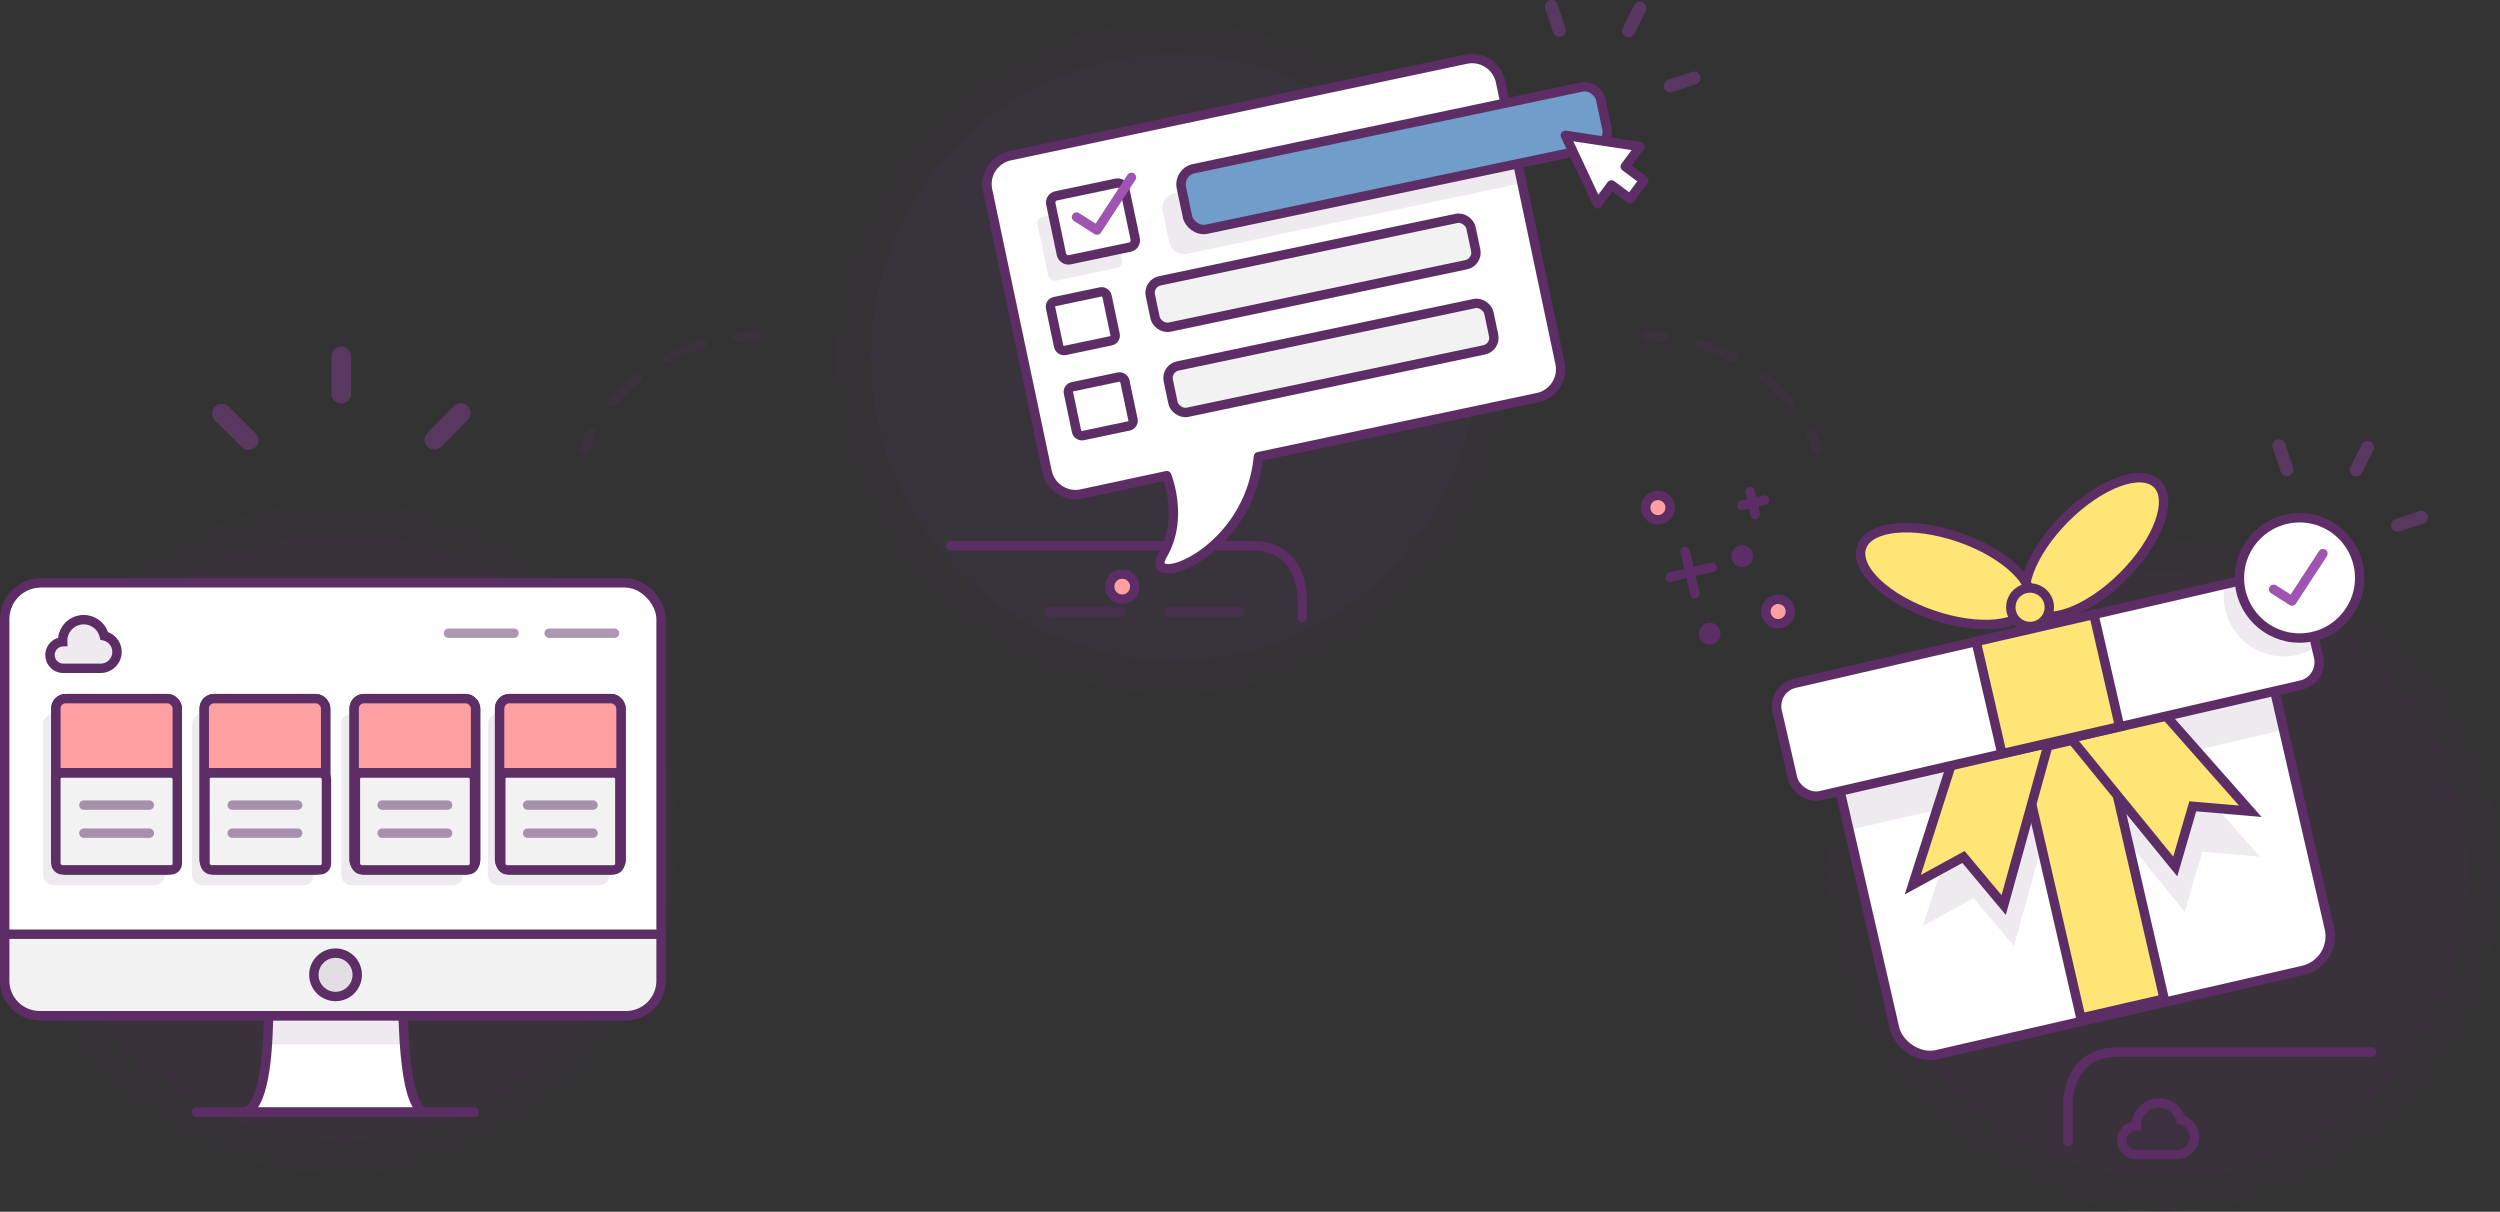 <svg xmlns="http://www.w3.org/2000/svg" viewBox="0 0 797.72 386.66"><rect x="0" y="0" width="797.72" height="386.66" fill="#333333" stroke="none"/><title>public-header</title><circle cx="690.39" cy="279.33" r="107.33" fill="#5d2e66" opacity="0.05"/><circle cx="690.99" cy="279.18" r="96.72" fill="#5d2e66" opacity="0.1"/><circle cx="108.92" cy="267.35" r="107.33" fill="#5d2e66" opacity="0.05"/><circle cx="109.52" cy="267.2" r="96.72" fill="#5d2e66" opacity="0.1"/><path d="M199.81,324.09H12.64A11.17,11.17,0,0,1,1.5,313V295H210.94V313A11.17,11.17,0,0,1,199.81,324.09Z" fill="#fff"/><rect x="594.04" y="224.24" width="142.33" height="100.07" rx="11.16" ry="11.16" transform="translate(-44.58 156.22) rotate(-12.96)" fill="#fff" stroke="#5d2e66" stroke-linejoin="round" stroke-width="3"/><path d="M77.37,354.88c10.44,0,8.1-43.64,8.1-43.64a3.07,3.07,0,0,1,2.94-3.18h37.33a3.07,3.07,0,0,1,2.94,3.18s-1.45,43.55,7.48,43.64H77.37Z" fill="#fff" stroke="#5d2e66" stroke-miterlimit="10" stroke-width="3"/><line x1="62.76" y1="354.88" x2="151.38" y2="354.88" fill="#fff" stroke="#5d2e66" stroke-linecap="round" stroke-miterlimit="10" stroke-width="3"/><path d="M199.81,324.09H12.64A11.17,11.17,0,0,1,1.5,313V295H210.94V313A11.17,11.17,0,0,1,199.81,324.09Z" fill="#f2f2f2"/><rect x="1.5" y="185.98" width="209.44" height="138.12" rx="11.56" ry="11.56" fill="#fff" stroke="#5d2e66" stroke-miterlimit="10" stroke-width="3"/><rect x="13.78" y="227.87" width="38.74" height="54.62" rx="3.13" ry="3.13" fill="#5d2e66" opacity="0.1"/><rect x="61.28" y="227.87" width="38.74" height="54.62" rx="3.13" ry="3.13" fill="#5d2e66" opacity="0.1"/><rect x="108.92" y="227.87" width="38.74" height="54.62" rx="3.13" ry="3.13" fill="#5d2e66" opacity="0.1"/><rect x="155.7" y="227.87" width="38.74" height="54.62" rx="3.13" ry="3.13" fill="#5d2e66" opacity="0.1"/><path d="M84.48,311.68" fill="#5d2e66"/><rect x="17.83" y="222.92" width="38.74" height="54.62" rx="3.13" ry="3.13" fill="#fff" stroke="#5d2e66" stroke-miterlimit="10" stroke-width="3"/><rect x="65.17" y="222.92" width="38.74" height="54.62" rx="3.13" ry="3.13" fill="#fff" stroke="#5d2e66" stroke-miterlimit="10" stroke-width="3"/><rect x="17.83" y="222.92" width="38.74" height="54.62" rx="3.13" ry="3.13" fill="#fea0a2" stroke="#5d2e66" stroke-miterlimit="10" stroke-width="3"/><path d="M199.81,324.09H12.64A11.17,11.17,0,0,1,1.5,313V298.1H210.94V313A11.17,11.17,0,0,1,199.81,324.09Z" fill="#f2f2f2" stroke="#5d2e66" stroke-linecap="round" stroke-miterlimit="10" stroke-width="3"/><rect x="113.01" y="222.92" width="38.74" height="54.62" rx="3.13" ry="3.13" fill="#fff" stroke="#5d2e66" stroke-miterlimit="10" stroke-width="3"/><rect x="65.17" y="222.92" width="38.74" height="54.62" rx="3.13" ry="3.13" fill="#fea0a2" stroke="#5d2e66" stroke-miterlimit="10" stroke-width="3"/><circle cx="107.07" cy="311.15" r="6.92" fill="#5d2e66" opacity="0.1"/><rect x="113.01" y="222.92" width="38.74" height="54.62" rx="3.13" ry="3.13" fill="#fea0a2" stroke="#5d2e66" stroke-miterlimit="10" stroke-width="3"/><circle cx="107.07" cy="311.05" r="6.92" fill="none" stroke="#5d2e66" stroke-miterlimit="10" stroke-width="3"/><line x1="196.09" y1="202.05" x2="175.21" y2="202.05" fill="#7e3d8e" stroke="#5d2e66" stroke-linecap="round" stroke-miterlimit="10" stroke-width="3" opacity="0.5"/><rect x="17.83" y="246.59" width="38.74" height="30.96" rx="2" ry="2" fill="#f2f2f2" stroke="#5d2e66" stroke-miterlimit="10" stroke-width="3"/><rect x="65.42" y="246.59" width="38.74" height="30.96" rx="2" ry="2" fill="#f2f2f2" stroke="#5d2e66" stroke-miterlimit="10" stroke-width="3"/><rect x="113.42" y="246.59" width="37.96" height="30.96" rx="1.98" ry="1.98" fill="#f2f2f2" stroke="#5d2e66" stroke-miterlimit="10" stroke-width="2.97"/><line x1="164" y1="202.05" x2="143.11" y2="202.05" fill="#7e3d8e" stroke="#5d2e66" stroke-linecap="round" stroke-miterlimit="10" stroke-width="3" opacity="0.5"/><line x1="142.82" y1="256.89" x2="121.94" y2="256.89" fill="#7e3d8e" stroke="#5d2e66" stroke-linecap="round" stroke-miterlimit="10" stroke-width="3" opacity="0.5"/><line x1="142.82" y1="265.85" x2="121.94" y2="265.85" fill="#7e3d8e" stroke="#5d2e66" stroke-linecap="round" stroke-miterlimit="10" stroke-width="3" opacity="0.5"/><line x1="94.98" y1="256.89" x2="74.1" y2="256.89" fill="#7e3d8e" stroke="#5d2e66" stroke-linecap="round" stroke-miterlimit="10" stroke-width="3" opacity="0.5"/><line x1="94.98" y1="265.85" x2="74.1" y2="265.85" fill="#7e3d8e" stroke="#5d2e66" stroke-linecap="round" stroke-miterlimit="10" stroke-width="3" opacity="0.5"/><line x1="47.65" y1="256.89" x2="26.76" y2="256.89" fill="#7e3d8e" stroke="#5d2e66" stroke-linecap="round" stroke-miterlimit="10" stroke-width="3" opacity="0.5"/><line x1="47.65" y1="265.85" x2="26.76" y2="265.85" fill="#7e3d8e" stroke="#5d2e66" stroke-linecap="round" stroke-miterlimit="10" stroke-width="3" opacity="0.5"/><line x1="17.83" y1="246.59" x2="56.58" y2="246.59" fill="#fff" stroke="#5d2e66" stroke-miterlimit="10" stroke-width="3"/><line x1="64.57" y1="246.59" x2="103.32" y2="246.59" fill="#fff" stroke="#5d2e66" stroke-miterlimit="10" stroke-width="3"/><line x1="113.87" y1="246.59" x2="152.62" y2="246.59" fill="#fff" stroke="#5d2e66" stroke-miterlimit="10" stroke-width="3"/><rect x="159.42" y="222.92" width="38.74" height="54.62" rx="3.13" ry="3.13" fill="#fff" stroke="#5d2e66" stroke-miterlimit="10" stroke-width="3"/><rect x="159.42" y="222.92" width="38.74" height="54.62" rx="3.13" ry="3.13" fill="#fea0a2" stroke="#5d2e66" stroke-miterlimit="10" stroke-width="3"/><rect x="159.81" y="246.59" width="37.96" height="30.96" rx="1.98" ry="1.98" fill="#f2f2f2" stroke="#5d2e66" stroke-miterlimit="10" stroke-width="2.97"/><line x1="189.23" y1="256.89" x2="168.35" y2="256.89" fill="#7e3d8e" stroke="#5d2e66" stroke-linecap="round" stroke-miterlimit="10" stroke-width="3" opacity="0.5"/><line x1="189.23" y1="265.85" x2="168.35" y2="265.85" fill="#7e3d8e" stroke="#5d2e66" stroke-linecap="round" stroke-miterlimit="10" stroke-width="3" opacity="0.5"/><line x1="160.28" y1="246.59" x2="199.03" y2="246.59" fill="#fff" stroke="#5d2e66" stroke-miterlimit="10" stroke-width="3"/><path d="M32.23,203A6.72,6.72,0,0,0,19,204.89h0a4.24,4.24,0,0,0,0,8.47H31.11A5.24,5.24,0,0,0,32.23,203Z" fill="none" opacity="0.1"/><path d="M33.25,202.9A6.72,6.72,0,0,0,20,204.78h0a4.24,4.24,0,0,0,0,8.47H32.13A5.24,5.24,0,0,0,33.25,202.9Z" fill="#5d2e66" opacity="0.1"/><path d="M33.25,202.9A6.72,6.72,0,0,0,20,204.78h0a4.24,4.24,0,0,0,0,8.47H32.13A5.24,5.24,0,0,0,33.25,202.9Z" fill="none" stroke="#5d2e66" stroke-miterlimit="10" stroke-width="3"/><path d="M694.78,357.39a7.24,7.24,0,0,0-14.22,2h0a4.56,4.56,0,0,0,0,9.13h13A5.64,5.64,0,0,0,694.78,357.39Z" fill="none" opacity="0.1"/><path d="M695.87,357.28a7.24,7.24,0,0,0-14.22,2h0a4.56,4.56,0,0,0,0,9.13h13A5.64,5.64,0,0,0,695.87,357.28Z" fill="#5d2e66" opacity="0.1"/><path d="M695.87,357.28a7.24,7.24,0,0,0-14.22,2h0a4.56,4.56,0,0,0,0,9.13h13A5.64,5.64,0,0,0,695.87,357.28Z" fill="none" stroke="#5d2e66" stroke-miterlimit="10" stroke-width="3"/><path d="M108.88,110.54a3.11,3.11,0,0,0-3.1,3.12l0,12a3.11,3.11,0,0,0,6.22,0l0-12A3.11,3.11,0,0,0,108.88,110.54Z" fill="#7e3d8e" opacity="0.5"/><path d="M73,129.76a3.11,3.11,0,0,0-4.39,4.41l8.52,8.48a3.11,3.11,0,1,0,4.39-4.41Z" fill="#7e3d8e" opacity="0.5"/><path d="M144.86,129.61l-8.48,8.52a3.11,3.11,0,1,0,4.41,4.39l8.48-8.52A3.11,3.11,0,0,0,144.86,129.61Z" fill="#7e3d8e" opacity="0.5"/><g opacity="0.2"><path d="M579.79,143.56a27.35,27.35,0,0,0-2.14-5.59" fill="none" stroke="#5d2e66" stroke-linecap="round" stroke-linejoin="round" stroke-width="3"/><path d="M571.19,128.38a60.69,60.69,0,0,0-34.5-19.88" fill="none" stroke="#5d2e66" stroke-linecap="round" stroke-linejoin="round" stroke-width="3" stroke-dasharray="11.59 11.59"/><path d="M531,107.61q-2.9-.33-6-0.42" fill="none" stroke="#5d2e66" stroke-linecap="round" stroke-linejoin="round" stroke-width="3"/></g><g opacity="0.2"><path d="M186.59,143.56a27.35,27.35,0,0,1,2.14-5.59" fill="none" stroke="#5d2e66" stroke-linecap="round" stroke-linejoin="round" stroke-width="3"/><path d="M195.19,128.38a60.69,60.69,0,0,1,34.5-19.88" fill="none" stroke="#5d2e66" stroke-linecap="round" stroke-linejoin="round" stroke-width="3" stroke-dasharray="11.59 11.59"/><path d="M235.42,107.61q2.9-.33,6-0.42" fill="none" stroke="#5d2e66" stroke-linecap="round" stroke-linejoin="round" stroke-width="3"/></g><polyline points="656.71 251.06 642.6 301.9 629.77 286.57 613.6 295.4 625.79 257.32" fill="#5d2e66" opacity="0.1"/><rect x="586.75" y="236.23" width="142.33" height="12.76" transform="translate(-37.66 153.78) rotate(-12.96)" fill="#5d2e66" opacity="0.1"/><polyline points="663.79 250.07 697.15 290.96 702.74 271.76 721.09 273.35 694.63 243.38" fill="#5d2e66" opacity="0.1"/><rect x="653.89" y="235.84" width="27.27" height="87.02" transform="translate(-45.65 156.87) rotate(-12.96)" fill="#ffe576" stroke="#5d2e66" stroke-miterlimit="10" stroke-width="3"/><g opacity="0.05"><circle cx="373.95" cy="114.17" r="107.33" fill="#5d2e66"/></g><g opacity="0.1"><circle cx="374.55" cy="114.02" r="96.72" fill="#5d2e66"/></g><path d="M303.41,174.16h96.25c15.82,0,15.82,15.82,15.82,15.82v7" fill="none" stroke="#5d2e66" stroke-linecap="round" stroke-linejoin="round" stroke-width="3"/><path d="M524.2,0.77a2.07,2.07,0,0,0-2.78.92l-3.6,7.17a2.07,2.07,0,0,0,3.71,1.86l3.6-7.17A2.07,2.07,0,0,0,524.2.77Z" fill="#7e3d8e" opacity="0.5"/><path d="M497,1.42a2.07,2.07,0,0,0-3.94,1.3l2.52,7.61A2.07,2.07,0,1,0,499.57,9Z" fill="#7e3d8e" opacity="0.5"/><path d="M539.9,22.94l-7.61,2.52a2.07,2.07,0,0,0,1.3,3.94l7.61-2.52A2.07,2.07,0,0,0,539.9,22.94Z" fill="#7e3d8e" opacity="0.5"/><path d="M756.34,140.94a2.07,2.07,0,0,0-2.78.92L750,149a2.07,2.07,0,0,0,3.71,1.86l3.6-7.17A2.07,2.07,0,0,0,756.34,140.94Z" fill="#7e3d8e" opacity="0.5"/><path d="M729.18,141.6a2.07,2.07,0,0,0-3.94,1.3l2.52,7.61a2.07,2.07,0,0,0,3.94-1.3Z" fill="#7e3d8e" opacity="0.5"/><path d="M772,163.11l-7.61,2.52a2.07,2.07,0,1,0,1.3,3.94l7.61-2.52A2.07,2.07,0,0,0,772,163.11Z" fill="#7e3d8e" opacity="0.5"/><circle cx="358.07" cy="187.16" r="4.01" transform="translate(-10.95 351.67) rotate(-51.62)" fill="#fea0a2" stroke="#5d2e66" stroke-miterlimit="10" stroke-width="3"/><path d="M497.78,115.9L478.78,26a9.26,9.26,0,0,0-10.94-7.12L322.25,49.71a9.26,9.26,0,0,0-7.12,10.94l19,89.85a9.26,9.26,0,0,0,10.94,7.12l27.22-5.84S377.83,165.35,371,177s27.55,0.44,30.55-31.28l89.06-18.84A9.26,9.26,0,0,0,497.78,115.9Z" fill="#fff" stroke="#5d2e66" stroke-linejoin="round" stroke-width="3"/><path d="M484.53,58.68L378.71,81a4.75,4.75,0,0,1-5.62-3.66l-2.11-10a4.75,4.75,0,0,1,3.66-5.62L480.47,39.36C483,38.82,487.08,58.14,484.53,58.68Z" fill="#5d2e66" opacity="0.1"/><rect x="376.47" y="40.55" width="136.74" height="19.75" rx="5.11" ry="5.11" transform="translate(-0.85 92.69) rotate(-11.88)" fill="#709dc9" stroke="#5d2e66" stroke-miterlimit="10" stroke-width="3"/><rect x="332.51" y="66.87" width="24.05" height="20.85" rx="2.18" ry="2.18" transform="translate(-8.53 72.61) rotate(-11.88)" fill="#5d2e66" opacity="0.1"/><rect x="336.74" y="60.22" width="24.05" height="20.85" rx="2.18" ry="2.18" transform="translate(-7.07 73.34) rotate(-11.88)" fill="#fff" stroke="#5d2e66" stroke-miterlimit="10" stroke-width="3"/><rect x="366.7" y="79.45" width="104.55" height="15.1" rx="3.9" ry="3.9" transform="translate(-8.94 88.15) rotate(-11.88)" fill="#f2f2f2" stroke="#5d2e66" stroke-miterlimit="10" stroke-width="3"/><rect x="336.32" y="94.49" width="18.39" height="15.94" rx="1.67" ry="1.67" transform="translate(-13.69 73.35) rotate(-11.88)" fill="#fff" stroke="#5d2e66" stroke-miterlimit="10" stroke-width="3"/><rect x="372.42" y="106.62" width="104.55" height="15.1" rx="3.9" ry="3.9" transform="translate(-14.41 89.91) rotate(-11.88)" fill="#f2f2f2" stroke="#5d2e66" stroke-miterlimit="10" stroke-width="3"/><rect x="342.04" y="121.66" width="18.39" height="15.94" rx="1.67" ry="1.67" transform="translate(-19.17 75.11) rotate(-11.88)" fill="#fff" stroke="#5d2e66" stroke-miterlimit="10" stroke-width="3"/><polyline points="343.5 69.25 350.05 73.42 361.03 56.59" fill="none" stroke="#a054b2" stroke-linecap="round" stroke-linejoin="round" stroke-width="3"/><polygon points="499.49 43.19 509.71 65.02 514.2 59.01 520.14 63.44 524.53 57.57 518.59 53.13 523.32 46.78 499.49 43.19" fill="#fff" stroke="#5d2e66" stroke-linecap="round" stroke-linejoin="round" stroke-width="3"/><line x1="395.51" y1="195.27" x2="373.01" y2="195.27" fill="#7e3d8e" stroke="#5d2e66" stroke-linecap="round" stroke-miterlimit="10" stroke-width="3" opacity="0.5"/><line x1="357.49" y1="195.27" x2="334.99" y2="195.27" fill="#7e3d8e" stroke="#5d2e66" stroke-linecap="round" stroke-miterlimit="10" stroke-width="3" opacity="0.5"/><path d="M756.8,335.69H675.69c-15.82,0-15.82,15.82-15.82,15.82v12.68" fill="none" stroke="#5d2e66" stroke-linecap="round" stroke-linejoin="round" stroke-width="3"/><polyline points="653.46 237.94 639.35 288.79 626.52 273.45 610.35 282.29 622.54 244.21" fill="#ffe576" stroke="#5d2e66" stroke-miterlimit="10" stroke-width="3"/><polyline points="660.75 235.59 694.1 276.48 699.69 257.28 718.04 258.87 691.58 228.9" fill="#ffe576" stroke="#5d2e66" stroke-miterlimit="10" stroke-width="3"/><rect x="567.35" y="199.87" width="172.23" height="36.79" rx="7.44" ry="7.44" transform="translate(-32.31 152.16) rotate(-12.96)" fill="#fff" stroke="#5d2e66" stroke-linejoin="round" stroke-width="3"/><rect x="634.19" y="199.87" width="38.54" height="36.73" transform="translate(-32.3 152.16) rotate(-12.96)" fill="#ffe576" stroke="#5d2e66" stroke-miterlimit="10" stroke-width="3"/><line x1="537.71" y1="175.95" x2="540.81" y2="189.42" fill="#fea0a2" stroke="#5d2e66" stroke-linecap="round" stroke-miterlimit="10" stroke-width="3"/><line x1="546.34" y1="181.05" x2="532.87" y2="184.15" fill="#fea0a2" stroke="#5d2e66" stroke-linecap="round" stroke-miterlimit="10" stroke-width="3"/><line x1="558.38" y1="156.8" x2="560.06" y2="164.1" fill="#fea0a2" stroke="#5d2e66" stroke-linecap="round" stroke-miterlimit="10" stroke-width="3"/><ellipse cx="668.26" cy="174.55" rx="28.42" ry="13.08" transform="translate(72.3 523.66) rotate(-45)" fill="#ffe576" stroke="#5d2e66" stroke-miterlimit="10" stroke-width="3"/><ellipse cx="620.9" cy="183.82" rx="13.08" ry="28.42" transform="translate(245.04 711.12) rotate(-71.01)" fill="#ffe576" stroke="#5d2e66" stroke-miterlimit="10" stroke-width="3"/><line x1="563.05" y1="159.57" x2="555.76" y2="161.25" fill="#fea0a2" stroke="#5d2e66" stroke-linecap="round" stroke-miterlimit="10" stroke-width="3"/><circle cx="529.02" cy="161.93" r="3.9" transform="translate(-22.84 122.81) rotate(-12.96)" fill="#fea0a2" stroke="#5d2e66" stroke-linecap="round" stroke-miterlimit="10" stroke-width="3"/><circle cx="567.39" cy="195.09" r="3.9" transform="translate(-29.3 132.26) rotate(-12.96)" fill="#fea0a2" stroke="#5d2e66" stroke-linecap="round" stroke-miterlimit="10" stroke-width="3"/><circle cx="545.52" cy="202.15" r="1.97" transform="translate(-31.44 127.54) rotate(-12.96)" fill="#5d2e66" stroke="#5d2e66" stroke-linecap="round" stroke-miterlimit="10" stroke-width="3"/><circle cx="555.92" cy="177.39" r="1.97" transform="translate(-25.63 129.24) rotate(-12.96)" fill="#5d2e66" stroke="#5d2e66" stroke-linecap="round" stroke-miterlimit="10" stroke-width="3"/><circle cx="647.77" cy="193.77" r="6.14" fill="#ffe576" stroke="#5d2e66" stroke-miterlimit="10" stroke-width="3"/><path d="M739.08,197.95c-0.07-.64-0.14-1.28-0.17-1.92a23.43,23.43,0,0,1,5.9-16.28,19.13,19.13,0,0,0-24.57-6.65,8.07,8.07,0,0,1-3.93,7.65,7.31,7.31,0,0,1-6.27,5.43,19,19,0,0,0-.45,4.09,19.17,19.17,0,0,0,29,16.48A9,9,0,0,1,739.08,197.95Z" fill="#5d2e66" opacity="0.1"/><circle cx="733.76" cy="184.4" r="19.19" fill="#fff" stroke="#5d2e66" stroke-linecap="round" stroke-linejoin="round" stroke-width="3"/><polyline points="725.48 188.03 731.36 191.77 741.22 176.66" fill="none" stroke="#a054b2" stroke-linecap="round" stroke-linejoin="round" stroke-width="3"/><polygon points="84.79 333.25 128.29 333.25 128.29 324.09 85.67 324.09 84.79 333.25" fill="#5d2e66" opacity="0.1"/></svg>